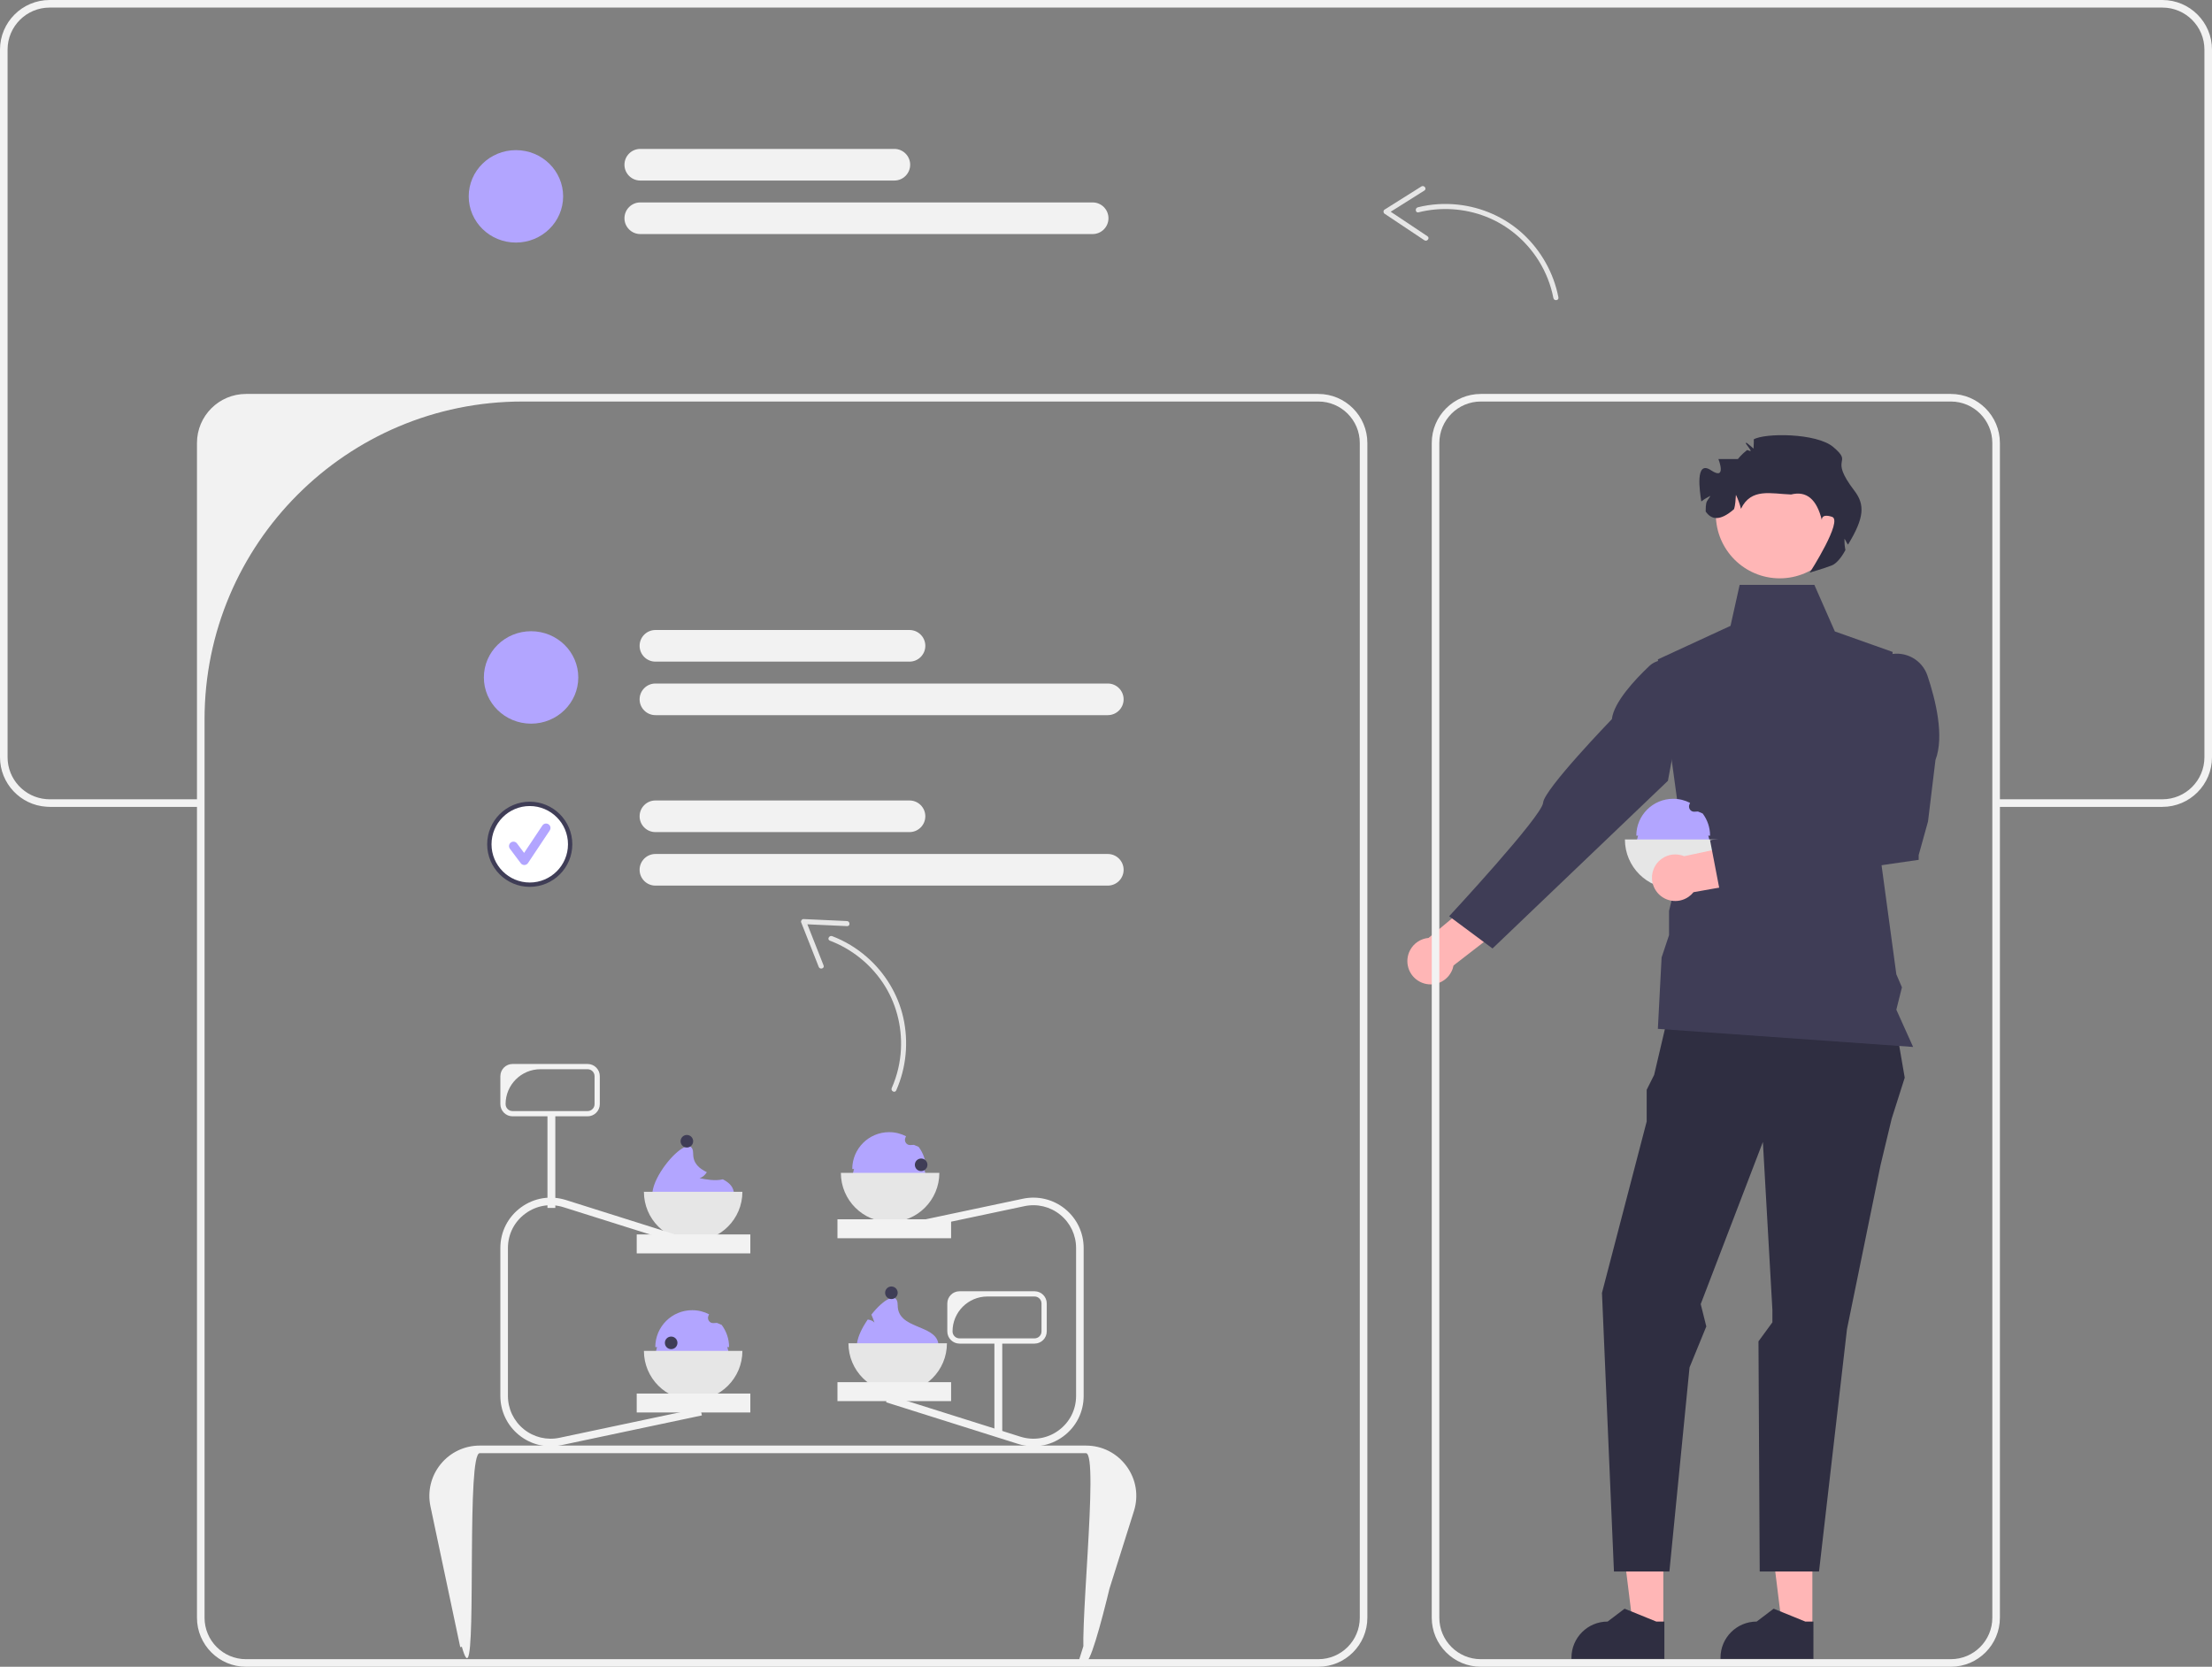 <svg width="430" height="324" viewBox="0 0 430 324" fill="none" xmlns="http://www.w3.org/2000/svg">
<rect x="0" y="0" width="430" height="324" fill="#808080" stroke="none"/>
<g clip-path="url(#clip0_10_31)">
<path d="M107.95 216.492H106.424V234.808H107.95V216.492Z" fill="#F2F2F2"/>
<path d="M114.225 217.001H99.64C98.331 217.001 97.267 215.936 97.267 214.627V209.199C97.267 207.89 98.331 206.826 99.64 206.826H114.225C115.533 206.826 116.598 207.89 116.598 209.199V214.627C116.598 215.936 115.533 217.001 114.225 217.001ZM105.068 207.843C101.321 207.843 98.284 210.881 98.284 214.627C98.284 215.376 98.891 215.983 99.64 215.983H114.225C114.974 215.983 115.581 215.376 115.581 214.627V209.199C115.581 208.45 114.973 207.843 114.225 207.843H105.068Z" fill="#F2F2F2"/>
<path d="M194.833 260.674H193.307V278.99H194.833V260.674Z" fill="#F2F2F2"/>
<path d="M201.108 261.183H186.524C185.215 261.183 184.15 260.119 184.15 258.81V253.382C184.15 252.073 185.215 251.008 186.524 251.008H201.108C202.417 251.008 203.482 252.073 203.482 253.382V258.81C203.482 260.119 202.417 261.183 201.108 261.183ZM191.951 252.025C188.205 252.025 185.168 255.063 185.168 258.81C185.168 259.559 185.775 260.166 186.524 260.166H201.108C201.857 260.166 202.464 259.559 202.464 258.81V253.382C202.464 252.633 201.857 252.025 201.108 252.025H191.951Z" fill="#F2F2F2"/>
<path d="M352.314 316.348L346.439 316.348L343.645 293.687L352.315 293.687L352.314 316.348Z" fill="#FFB6B6"/>
<path d="M352.52 322.477L334.456 322.476V322.248C334.456 318.364 337.604 315.216 341.487 315.216L344.787 312.713L350.944 315.216L352.521 315.217L352.52 322.477Z" fill="#2F2E41"/>
<path d="M323.34 316.348L317.465 316.348L314.671 293.687L323.341 293.687L323.34 316.348Z" fill="#FFB6B6"/>
<path d="M323.547 322.477L305.482 322.476V322.248C305.482 318.364 308.63 315.216 312.513 315.216L315.813 312.713L321.97 315.216L323.547 315.217L323.547 322.477Z" fill="#2F2E41"/>
<path d="M326.444 188.123L366.283 186.312L370.267 209.493L367.732 217.462L365.559 226.517L359.04 258.391L353.607 305.478H342.078L341.837 260.746L344.542 257.051V254.587L342.694 221.989L330.609 253.501L331.696 257.848L328.436 265.816L324.522 305.478H313.743L311.414 251.328L320.106 218.005V211.848L321.555 208.95L326.444 188.123Z" fill="#2F2E41"/>
<path d="M352.702 113.69H338.179L336.404 121.658L322.279 128.178L327.35 165.123L324.452 177.076V181.785L323.004 186.131L322.279 199.999L371.897 203.517L368.637 196.273L369.724 191.926L368.637 189.391L365.74 168.021L367.913 126.729L356.686 122.745L352.702 113.69Z" fill="#3F3D56"/>
<path d="M277.709 182.321L288.11 173.669L293.881 178.922L282.559 187.678C282.477 188.107 282.332 188.532 282.117 188.939C280.952 191.152 278.214 192.002 276.001 190.836C273.788 189.671 272.939 186.932 274.104 184.719C274.847 183.307 276.23 182.454 277.709 182.321Z" fill="#FFB6B6"/>
<path d="M331.483 131.168L325.955 128.943C324.241 127.896 322.037 128.121 320.578 129.503C317.8 132.134 313.705 136.517 313.339 139.795C313.339 139.795 300.145 153.455 299.974 156.036C299.803 158.616 281.706 178.109 281.706 178.109L290.136 184.375L324.235 151.778L327.305 135.265C328.75 133.16 333.661 132.499 331.483 131.168Z" fill="#3F3D56"/>
<path d="M345.967 112.422C352.825 112.422 358.384 106.862 358.384 100.004C358.384 93.146 352.825 87.587 345.967 87.587C339.11 87.587 333.551 93.146 333.551 100.004C333.551 106.862 339.11 112.422 345.967 112.422Z" fill="#FFB6B6"/>
<path d="M359.241 105.874C358.954 105.52 358.836 105.078 358.549 104.725C358.564 105.307 358.557 105.896 358.66 106.463C358.674 106.551 358.689 106.662 358.711 106.802C358.719 106.831 358.726 106.846 358.733 106.875C358.733 106.89 358.741 106.905 358.741 106.919C357.865 108.576 356.863 109.6 356.142 109.887C354.36 110.601 351.952 111.212 351.797 111.33C351.967 111.065 358.284 101.183 356.142 100.469C353.969 99.747 354.154 101.095 354.154 101.095C353.164 97.039 351.177 95.37 348.175 96.124C344.258 95.984 340.422 94.791 338.434 98.908C338.205 97.958 337.859 97.03 337.454 96.183C337.373 97.089 337.373 98.098 337.079 98.981C334.295 101.409 332.628 100.995 331.571 99.423C331.571 99.106 331.579 98.782 331.601 98.466C331.623 98.252 331.645 98.053 331.682 97.847C331.799 97.251 332.263 96.905 332.492 96.382C331.984 96.662 331.453 96.927 330.997 97.28C330.931 97.332 330.835 97.398 330.724 97.479C330.437 95.601 329.451 89.305 332.602 91.411C335.753 93.517 334.053 89.239 334.053 89.239H337.83C337.83 89.239 338.478 88.385 339.626 87.479C339.832 87.538 340.024 87.597 340.215 87.671C340.782 87.892 338.956 85.837 339.435 86.154C339.251 85.609 341.165 87.612 340.9 87.096C340.856 87.008 340.989 85.572 340.907 85.417C343.013 84.144 353.116 84.137 356.37 86.89C360.463 90.353 355.282 88.586 360.486 95.395C362.561 98.111 362.42 100.661 359.241 105.874Z" fill="#2F2E41"/>
<path d="M256.276 324H47.821C42.566 324 38.29 319.723 38.29 314.467V86.112C38.29 80.856 42.566 76.579 47.821 76.579H256.276C261.531 76.579 265.807 80.856 265.807 86.112V314.467C265.807 319.723 261.531 324 256.276 324ZM101.554 78.052C67.428 78.052 39.763 105.72 39.763 139.849V314.467C39.763 318.919 43.371 322.527 47.822 322.527H256.276C260.727 322.527 264.335 318.919 264.335 314.468V86.112C264.335 81.66 260.727 78.052 256.276 78.052L101.554 78.052Z" fill="#F2F2F2"/>
<path d="M379.238 324H287.856C282.6 324 278.324 319.723 278.324 314.467V86.112C278.324 80.856 282.6 76.579 287.856 76.579H379.238C384.494 76.579 388.77 80.856 388.77 86.112V314.467C388.77 319.723 384.494 324 379.238 324ZM287.856 78.052C283.412 78.052 279.797 81.667 279.797 86.112V314.467C279.797 318.912 283.412 322.527 287.856 322.527H379.238C383.682 322.527 387.297 318.912 387.297 314.467V86.112C387.297 81.667 383.682 78.052 379.238 78.052L287.856 78.052Z" fill="#F2F2F2"/>
<path d="M420.362 0H9.646C4.329 0 0 4.322 0 9.639V147.2C0 152.296 3.983 156.494 8.998 156.818C9.211 156.84 9.425 156.847 9.646 156.847H38.45V155.374H9.646C9.425 155.374 9.211 155.367 8.998 155.345C4.793 155.013 1.473 151.486 1.473 147.2V9.639C1.473 5.132 5.139 1.473 9.646 1.473H420.362C424.868 1.473 428.527 5.132 428.527 9.639V147.2C428.527 151.707 424.868 155.374 420.362 155.374H387.456V156.847H420.362C425.678 156.847 430 152.517 430 147.2V9.639C430 4.322 425.678 0 420.362 0Z" fill="#F2F2F2"/>
<path d="M142.694 232.236H126.797C126.797 232.052 126.811 231.868 126.841 231.669C127.253 228.547 130.905 223.945 133.1 222.988C133.519 222.811 133.887 222.759 134.167 222.885C134.528 223.039 134.749 223.488 134.749 224.291C134.749 226.184 135.942 227.148 137.407 227.862C137.046 228.422 136.582 228.871 135.971 229.018C137.186 229.276 139.056 229.608 140.514 229.247C141.589 229.806 142.436 230.506 142.642 231.67C142.679 231.846 142.694 232.038 142.694 232.236Z" fill="#B2A5FF"/>
<path d="M133.523 223.069C134.199 223.069 134.746 222.522 134.746 221.846C134.746 221.171 134.199 220.624 133.523 220.624C132.848 220.624 132.301 221.171 132.301 221.846C132.301 222.522 132.848 223.069 133.523 223.069Z" fill="#3F3D56"/>
<path d="M134.746 241.242C140.032 241.242 144.318 236.956 144.318 231.669H125.174C125.174 236.956 129.459 241.242 134.746 241.242Z" fill="#E6E6E6"/>
<path d="M182.454 261.691H166.557C166.557 261.507 166.572 261.323 166.601 261.124C166.785 259.725 167.625 258.032 168.685 256.5C169.193 256.566 169.649 256.743 169.996 257.097C169.834 256.647 169.642 256.11 169.392 255.55C170.548 254.077 171.858 252.877 172.86 252.443C173.279 252.266 173.648 252.214 173.927 252.34C174.288 252.494 174.509 252.943 174.509 253.746C174.509 258.415 181.74 257.413 182.402 261.124C182.439 261.301 182.454 261.493 182.454 261.691Z" fill="#B2A5FF"/>
<path d="M173.284 252.524C173.959 252.524 174.506 251.977 174.506 251.301C174.506 250.626 173.959 250.079 173.284 250.079C172.609 250.079 172.061 250.626 172.061 251.301C172.061 251.977 172.609 252.524 173.284 252.524Z" fill="#3F3D56"/>
<path d="M174.506 270.697C179.792 270.697 184.078 266.411 184.078 261.124H164.934C164.934 266.411 169.22 270.697 174.506 270.697Z" fill="#E6E6E6"/>
<path d="M172.843 222.286C168.882 222.286 165.67 225.498 165.67 229.46H180.017C180.017 225.498 176.805 222.286 172.843 222.286Z" fill="#B2A5FF"/>
<path d="M180.017 227.251H165.673C165.673 223.29 168.884 220.079 172.845 220.079C174.03 220.079 175.15 220.366 176.129 220.874C176.09 220.965 176.05 221.056 176.009 221.147C175.701 221.829 176.191 222.613 176.939 222.587C177.183 222.578 177.425 222.566 177.661 222.549L178.576 222.937C179.478 224.141 180.017 225.634 180.017 227.251Z" fill="#B2A5FF"/>
<path d="M173.033 237.56C178.32 237.56 182.605 233.274 182.605 227.988H163.461C163.461 233.274 167.747 237.56 173.033 237.56Z" fill="#E6E6E6"/>
<path d="M325.258 157.486C321.296 157.486 318.085 160.698 318.085 164.66H332.431C332.431 160.698 329.219 157.486 325.258 157.486Z" fill="#B2A5FF"/>
<path d="M332.431 162.451H318.088C318.088 158.489 321.298 155.278 325.259 155.278C326.445 155.278 327.564 155.565 328.543 156.074C328.504 156.164 328.465 156.255 328.424 156.346C328.115 157.028 328.606 157.812 329.353 157.786C329.598 157.778 329.839 157.765 330.076 157.748L330.991 158.136C331.893 159.34 332.431 160.833 332.431 162.451Z" fill="#B2A5FF"/>
<path d="M325.448 172.76C330.734 172.76 335.02 168.474 335.02 163.187H315.876C315.876 168.474 320.161 172.76 325.448 172.76Z" fill="#E6E6E6"/>
<path d="M103.238 140.672C108.306 140.672 112.415 136.65 112.415 131.688C112.415 126.726 108.306 122.703 103.238 122.703C98.17 122.703 94.061 126.726 94.061 131.688C94.061 136.65 98.17 140.672 103.238 140.672Z" fill="#B2A5FF"/>
<path d="M176.804 128.614H127.409C125.715 128.614 124.336 127.235 124.336 125.541C124.336 123.846 125.715 122.467 127.409 122.467H176.804C178.499 122.467 179.877 123.846 179.877 125.541C179.877 127.235 178.499 128.614 176.804 128.614Z" fill="#F2F2F2"/>
<path d="M215.352 139.017H127.409C125.715 139.017 124.336 137.638 124.336 135.943C124.336 134.249 125.715 132.87 127.409 132.87H215.352C217.046 132.87 218.425 134.249 218.425 135.943C218.425 137.638 217.046 139.017 215.352 139.017Z" fill="#F2F2F2"/>
<path d="M176.804 161.751H127.409C125.715 161.751 124.336 160.372 124.336 158.677C124.336 156.982 125.715 155.604 127.409 155.604H176.804C178.499 155.604 179.877 156.982 179.877 158.677C179.877 160.372 178.499 161.751 176.804 161.751Z" fill="#F2F2F2"/>
<path d="M215.352 172.154H127.409C125.715 172.154 124.336 170.775 124.336 169.08C124.336 167.385 125.715 166.006 127.409 166.006H215.352C217.047 166.006 218.425 167.385 218.425 169.08C218.425 170.775 217.047 172.154 215.352 172.154Z" fill="#F2F2F2"/>
<path d="M100.293 47.153C105.361 47.153 109.47 43.13 109.47 38.169C109.47 33.207 105.361 29.184 100.293 29.184C95.225 29.184 91.116 33.207 91.116 38.169C91.116 43.13 95.225 47.153 100.293 47.153Z" fill="#B2A5FF"/>
<path d="M173.859 35.095H124.464C122.77 35.095 121.391 33.716 121.391 32.021C121.391 30.327 122.77 28.948 124.464 28.948H173.859C175.553 28.948 176.932 30.327 176.932 32.021C176.932 33.716 175.553 35.095 173.859 35.095Z" fill="#F2F2F2"/>
<path d="M212.407 45.498H124.464C122.77 45.498 121.391 44.119 121.391 42.424C121.391 40.73 122.77 39.351 124.464 39.351H212.407C214.101 39.351 215.48 40.73 215.48 42.424C215.48 44.119 214.101 45.498 212.407 45.498Z" fill="#F2F2F2"/>
<path d="M210.907 323.937L209.503 323.494L219.025 293.297C219.831 290.742 212.525 325.139 210.941 322.98C209.358 320.819 213.773 282.479 211.095 282.479H93.256C90.737 282.479 92.51 320.286 90.924 322.243C89.338 324.2 84.599 290.052 85.12 292.517L90.908 319.882L89.468 320.186L83.679 292.822C83.066 289.92 83.784 286.935 85.652 284.631C87.519 282.328 90.29 281.006 93.256 281.006H211.095C214.247 281.006 217.124 282.465 218.989 285.007C220.853 287.55 221.378 290.733 220.43 293.74L210.907 323.937Z" fill="#F2F2F2"/>
<path d="M172.274 272.593L173.695 273.043L197.927 280.686C200.931 281.629 204.111 281.106 206.659 279.243C209.199 277.38 210.657 274.501 210.657 271.349L210.657 242.601C210.657 239.633 209.339 236.865 207.035 234.994C204.73 233.124 201.741 232.41 198.84 233.021L172.944 238.499L171.479 238.809L171.493 238.875L171.788 240.252L172.023 240.2L173.467 239.899L199.149 234.464C201.615 233.941 204.148 234.553 206.107 236.136C208.065 237.726 209.185 240.083 209.185 242.601L209.185 271.349C209.185 274.029 207.948 276.474 205.783 278.057C203.625 279.641 200.923 280.082 198.368 279.28L173.835 271.548L172.37 271.084L172.274 272.593Z" fill="#F2F2F2"/>
<path d="M135.65 241.359L134.229 240.91L109.997 233.266C106.993 232.324 103.813 232.847 101.265 234.71C98.725 236.573 97.267 239.452 97.267 242.604L97.267 271.351C97.267 274.319 98.585 277.088 100.889 278.958C103.194 280.829 106.183 281.543 109.084 280.932L134.98 275.453L136.445 275.144L136.431 275.078L136.136 273.7L135.9 273.752L134.457 274.054L108.775 279.488C106.308 280.011 103.776 279.4 101.817 277.817C99.859 276.226 98.739 273.87 98.739 271.351L98.739 242.604C98.739 239.923 99.976 237.478 102.141 235.895C104.298 234.312 107.001 233.87 109.556 234.673L134.089 242.405L135.554 242.869L135.65 241.359Z" fill="#F2F2F2"/>
<path d="M327.398 166.436L340.626 163.597L343.302 170.928L329.21 173.432C328.938 173.774 328.613 174.083 328.234 174.344C326.175 175.764 323.355 175.246 321.935 173.187C320.515 171.128 321.034 168.308 323.092 166.888C324.405 165.982 326.027 165.868 327.398 166.436Z" fill="#FFB6B6"/>
<path d="M367.317 127.229C370.465 126.502 373.66 128.275 374.688 131.338C376.301 136.141 377.997 143.133 376.243 147.737L374.794 159.69L372.983 166.21V167.144L334.231 172.729L332.42 163.312L357.41 159.328L358.134 154.981L358.81 154.305L359.739 149.367L362.523 132.343C362.936 129.824 364.829 127.803 367.317 127.229Z" fill="#3F3D56"/>
<path d="M134.556 256.896C130.594 256.896 127.383 260.108 127.383 264.07H141.729C141.729 260.108 138.517 256.896 134.556 256.896Z" fill="#B2A5FF"/>
<path d="M141.729 261.861H127.386C127.386 257.899 130.596 254.688 134.557 254.688C135.743 254.688 136.862 254.976 137.841 255.484C137.802 255.574 137.763 255.665 137.722 255.756C137.413 256.438 137.904 257.222 138.651 257.196C138.896 257.188 139.137 257.175 139.374 257.158L140.289 257.546C141.191 258.751 141.729 260.244 141.729 261.861Z" fill="#B2A5FF"/>
<path d="M134.746 272.17C140.032 272.17 144.318 267.884 144.318 262.597H125.174C125.174 267.884 129.459 272.17 134.746 272.17Z" fill="#E6E6E6"/>
<path d="M130.47 262.26C131.145 262.26 131.692 261.713 131.692 261.037C131.692 260.362 131.145 259.815 130.47 259.815C129.795 259.815 129.248 260.362 129.248 261.037C129.248 261.713 129.795 262.26 130.47 262.26Z" fill="#3F3D56"/>
<path d="M179.066 227.65C179.741 227.65 180.288 227.103 180.288 226.428C180.288 225.753 179.741 225.205 179.066 225.205C178.391 225.205 177.843 225.753 177.843 226.428C177.843 227.103 178.391 227.65 179.066 227.65Z" fill="#3F3D56"/>
<path d="M184.887 268.681H162.798V272.363H184.887V268.681Z" fill="#F2F2F2"/>
<path d="M145.863 270.89H123.774V274.572H145.863V270.89Z" fill="#F2F2F2"/>
<path d="M145.863 239.962H123.774V243.644H145.863V239.962Z" fill="#F2F2F2"/>
<path d="M184.887 237.017H162.798V240.699H184.887V237.017Z" fill="#F2F2F2"/>
<path d="M102.98 171.866C107.259 171.866 110.727 168.398 110.727 164.119C110.727 159.84 107.259 156.372 102.98 156.372C98.702 156.372 95.234 159.84 95.234 164.119C95.234 168.398 98.702 171.866 102.98 171.866Z" fill="white"/>
<path d="M102.98 172.396C98.417 172.396 94.704 168.683 94.704 164.119C94.704 159.555 98.417 155.842 102.98 155.842C107.544 155.842 111.256 159.555 111.256 164.119C111.256 168.683 107.544 172.396 102.98 172.396ZM102.98 156.686C98.882 156.686 95.548 160.02 95.548 164.119C95.548 168.218 98.882 171.552 102.98 171.552C107.079 171.552 110.413 168.218 110.413 164.119C110.413 160.02 107.079 156.686 102.98 156.686Z" fill="#3F3D56"/>
<path d="M101.924 168.151C101.653 168.151 101.397 168.024 101.234 167.806L99.121 164.988C98.835 164.607 98.913 164.067 99.293 163.782C99.674 163.496 100.214 163.573 100.5 163.954L101.882 165.798L105.433 160.471C105.697 160.074 106.233 159.968 106.628 160.232C107.024 160.495 107.131 161.031 106.867 161.427L102.641 167.767C102.486 168 102.227 168.143 101.948 168.151L101.924 168.151Z" fill="#B2A5FF"/>
<path d="M174.222 211.957C176.178 207.543 176.65 202.554 175.598 197.844C174.575 193.255 172.016 189.084 168.474 186.004C166.497 184.285 164.225 182.909 161.775 181.98C161.189 181.757 160.727 182.629 161.319 182.853C165.489 184.435 169.113 187.314 171.602 191.017C174.152 194.811 175.36 199.36 175.14 203.92C175.014 206.528 174.406 209.114 173.349 211.501C173.093 212.079 173.965 212.538 174.222 211.957Z" fill="#E6E6E6"/>
<path d="M164.642 179.045L156.194 178.657C155.887 178.642 155.63 179.014 155.742 179.297L159.16 187.963C159.392 188.549 160.334 188.258 160.1 187.667L156.682 179.001L156.229 179.642L164.678 180.03C165.312 180.059 165.272 179.074 164.642 179.045Z" fill="#E6E6E6"/>
<path d="M302.948 57.812C302.035 53.071 299.577 48.705 296.026 45.437C292.567 42.252 288.086 40.286 283.42 39.779C280.816 39.495 278.165 39.661 275.623 40.296C275.014 40.448 275.132 41.427 275.747 41.274C280.074 40.193 284.692 40.49 288.848 42.11C293.108 43.771 296.695 46.818 299.116 50.688C300.5 52.902 301.477 55.373 301.97 57.937C302.09 58.557 303.068 58.437 302.948 57.812Z" fill="#E6E6E6"/>
<path d="M276.303 36.25L269.143 40.752C268.883 40.916 268.884 41.367 269.137 41.536L276.889 46.702C277.414 47.052 278.021 46.275 277.492 45.923L269.74 40.757L269.734 41.541L276.894 37.039C277.431 36.701 276.836 35.914 276.303 36.25Z" fill="#E6E6E6"/>
</g>
<defs>
<clipPath id="clip0_10_31">
<rect width="430" height="324" fill="white"/>
</clipPath>
</defs>
</svg>
